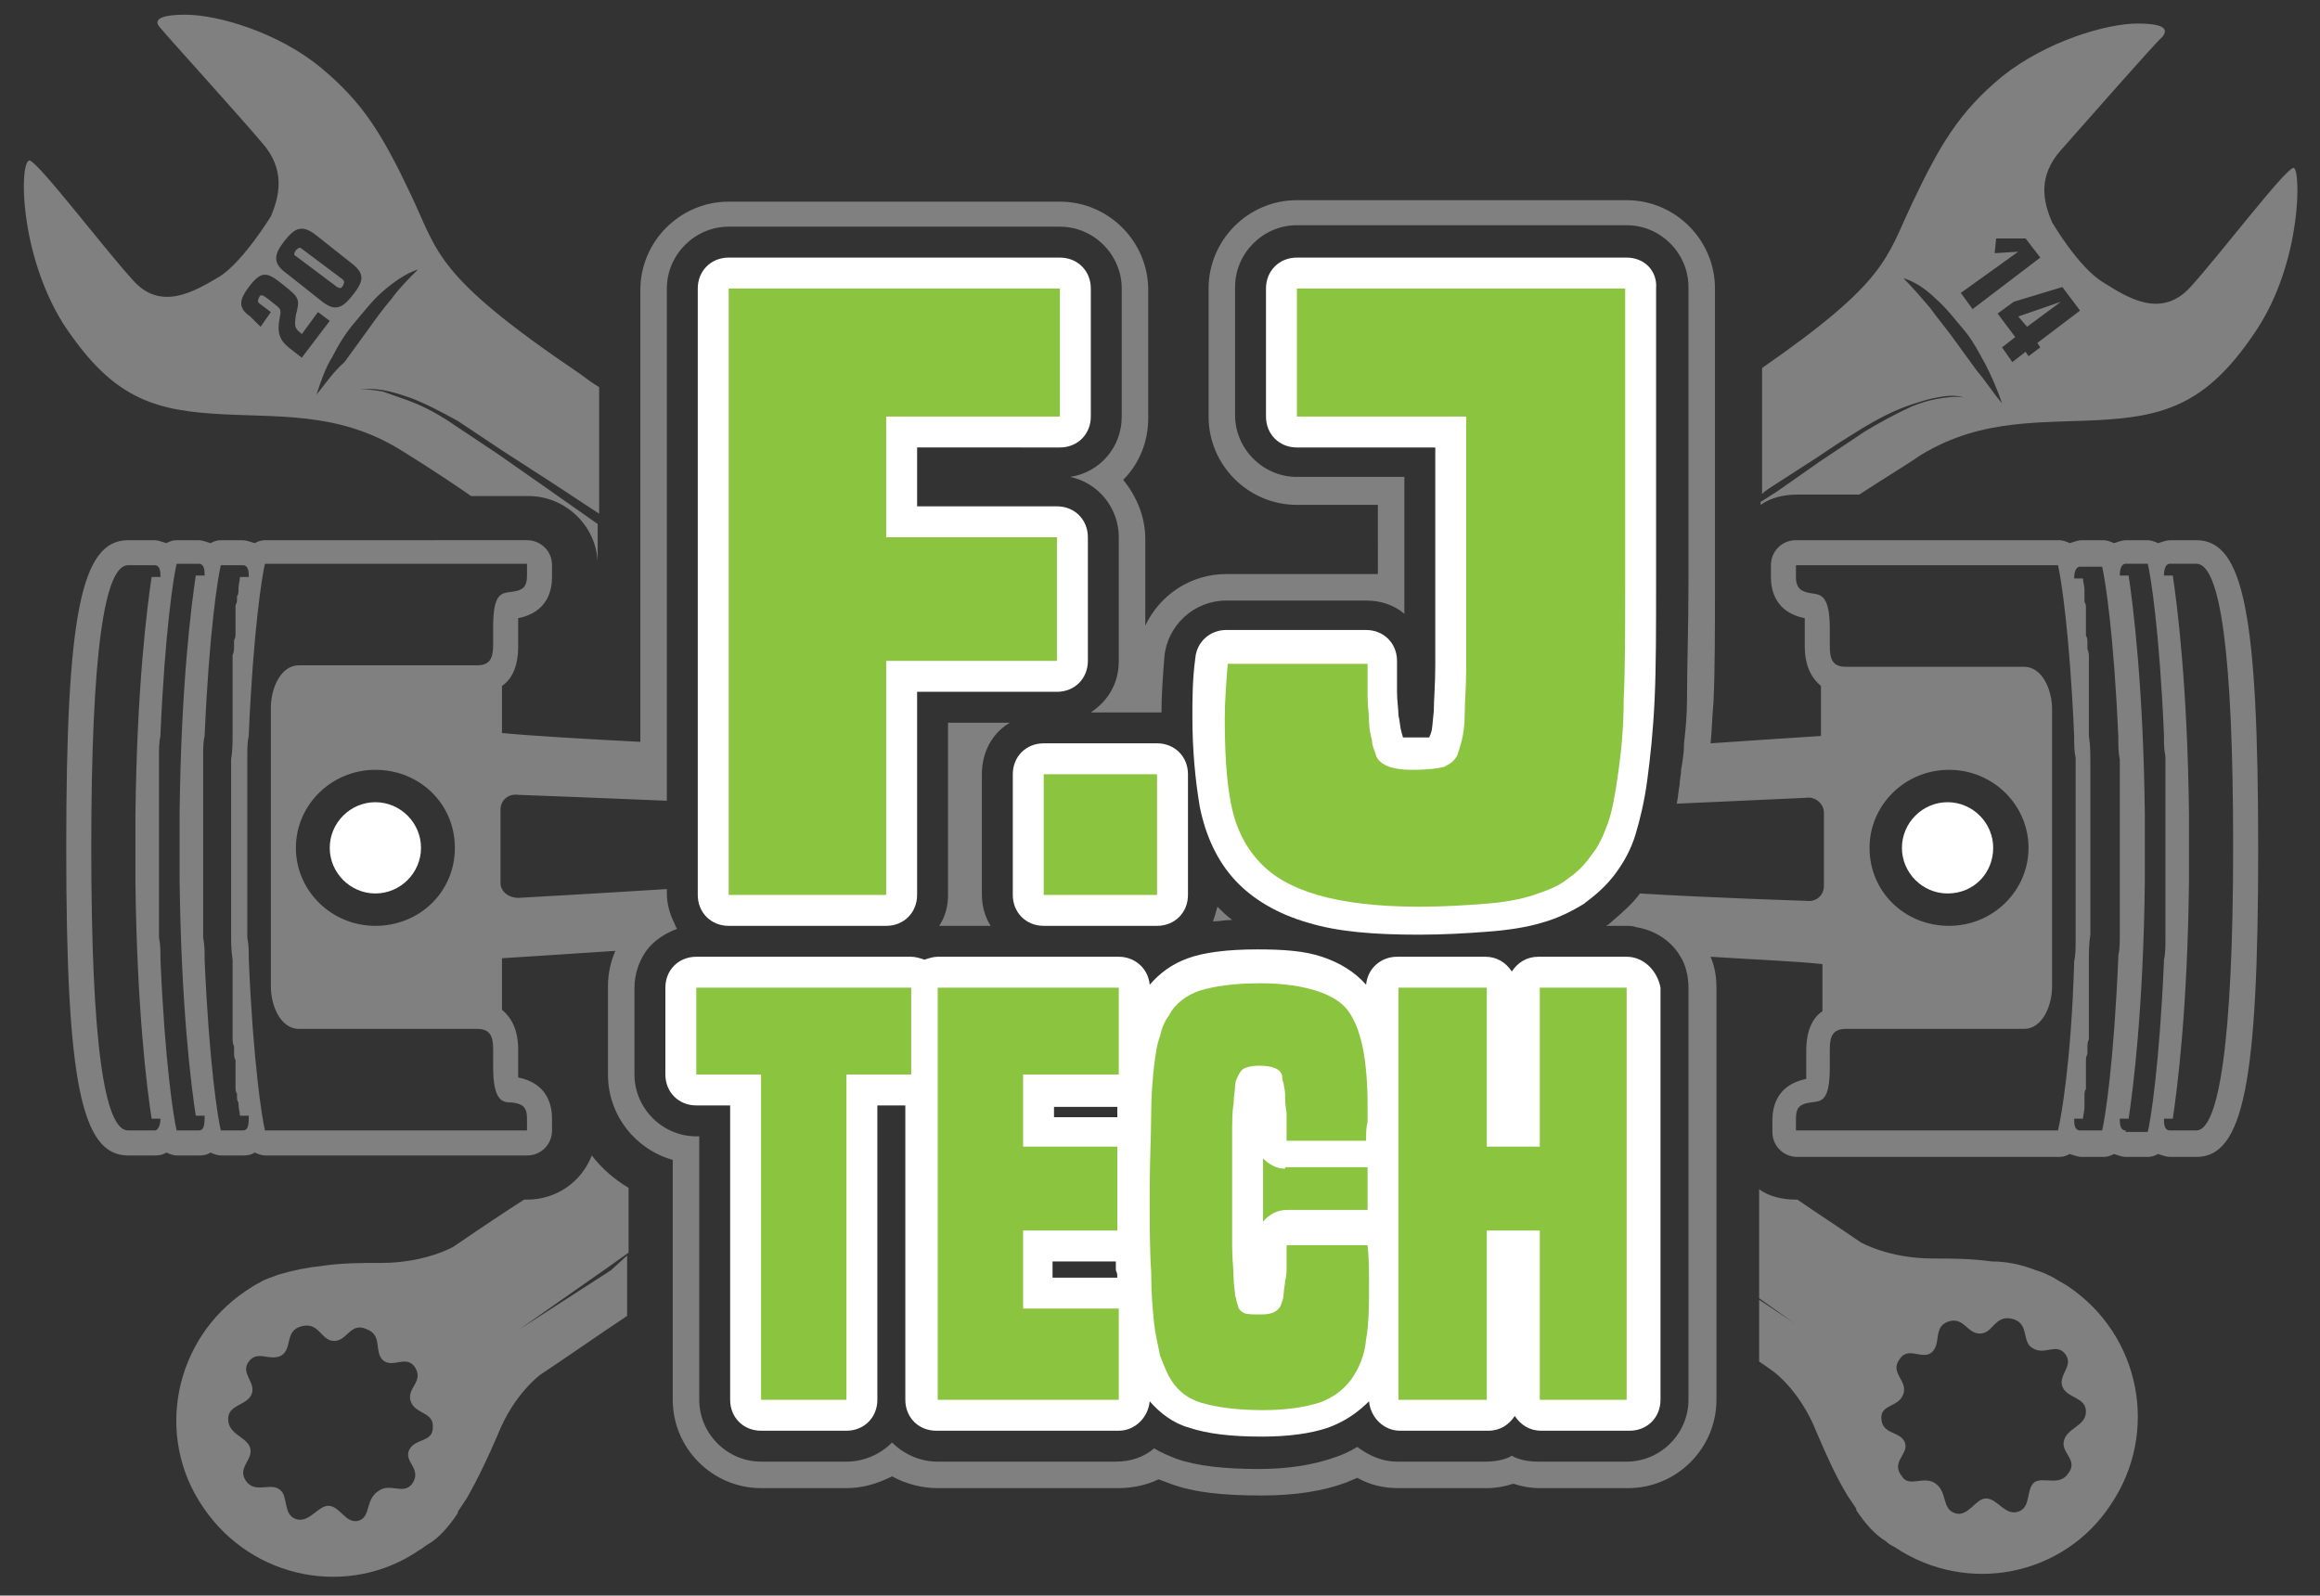<?xml version="1.0" encoding="utf-8"?>
<!-- Generator: Adobe Illustrator 16.0.0, SVG Export Plug-In . SVG Version: 6.00 Build 0)  -->
<!DOCTYPE svg PUBLIC "-//W3C//DTD SVG 1.1//EN" "http://www.w3.org/Graphics/SVG/1.1/DTD/svg11.dtd">
<svg version="1.1" id="Layer_1" xmlns="http://www.w3.org/2000/svg" xmlns:xlink="http://www.w3.org/1999/xlink" x="0px" y="0px"
	 width="157.6px" height="108.4px" viewBox="0 0 157.6 108.4" enable-background="new 0 0 157.6 108.4" xml:space="preserve">
<rect x="0" y="0" width="157.6" height="108.4" fill="#333333" stroke="none"/>
<path fill="#808080" d="M41.5,86.3l-3.1,2l-3.1,2l3-2.1l3-2.1l1.4-1v-4.4c-1-0.6-1.8-1.3-2.5-2.2c-0.7,1.8-2.4,3-4.4,3h-0.2
	c-1.4,0.9-2.9,1.9-4.8,3.2c0,0-1.9,1.1-4.9,1.1c-1.3,0-2.7,0-4,0.2c-1,0.1-2,0.3-3,0.6c-0.5,0.2-0.9,0.3-1.2,0.5
	c-0.4,0.2-0.7,0.4-1,0.6c-4.9,3.3-6.2,9.9-2.9,14.7c3.3,4.9,9.9,6.2,14.7,2.9c0.2-0.1,0.4-0.3,0.6-0.4c0,0,0,0,0,0
	c0.7-0.4,1.4-1.2,2-2.1c0,0,0,0,0,0c0,0,0,0,0-0.1c0.2-0.3,0.4-0.6,0.6-0.9c0.8-1.4,1.5-2.9,2.1-4.3c1.1-2.8,2.9-4.1,2.9-4.1
	c1.8-1.2,3.8-2.6,5.9-4v-4.1L41.5,86.3z M27.8,98.5c-0.4,0.8,0.9,1.3,0.2,2.3c-0.6,0.8-1.5-0.1-2.3,0.5c-0.9,0.6-0.5,1.7-1.3,2
	c-0.9,0.3-1.3-1-2.1-1c-0.7,0-1.3,1.2-2.2,0.9c-0.9-0.3-0.5-1.6-1.1-2c-0.6-0.5-1.7,0.3-2.3-0.6c-0.6-0.9,0.5-1.4,0.3-2.2
	c-0.2-0.8-1.5-0.9-1.5-2c0-1,1.3-0.9,1.6-1.7s-0.8-1.4-0.2-2.2c0.6-0.8,1.4,0,2.2-0.4c0.8-0.5,0.2-1.7,1.4-2c1.2-0.3,1.3,1,2.2,1
	c0.9,0,1.1-1.3,2.2-0.8c1.1,0.4,0.5,1.5,1.1,2.1c0.7,0.6,1.6-0.4,2.2,0.5c0.6,1-0.6,1.4-0.3,2.3c0.3,0.9,1.6,0.7,1.5,1.8
	C29.4,98,28.2,97.7,27.8,98.5"/>
<polygon fill="#808080" points="140,20.5 140,20.5 137.1,21.5 137.7,22.2 "/>
<path fill="#808080" d="M120.3,33.1l3.1-2l1.5-1l1.6-1c1-0.6,2.1-1.2,3.3-1.6c0.6-0.2,1.2-0.4,1.8-0.5c0.6-0.1,1.2-0.2,1.8,0
	c-0.6-0.1-1.2,0-1.8,0.1c-0.6,0.1-1.2,0.3-1.7,0.5c-1.1,0.5-2.2,1.1-3.2,1.7l-1.5,1l-1.5,1l-3,2.1l-1.1,0.7v0.2
	c0.7-0.5,1.6-0.7,2.5-0.7h4.2c2-1.3,3.5-2.2,4.2-2.7c4.3-2.6,8.4-2.1,12.7-2.4c4.3-0.3,7-1.4,10.1-6.1c3.1-4.7,3-11,2.5-11
	c-0.6,0.1-5,5.9-7,8.1c-2,2.2-4.3,0.7-5.9-0.3c-1.7-1-3.5-4.1-3.5-4.1c-0.6-1.4-1-3.1,0.6-4.9c1.6-1.8,6.5-7.4,6.9-7.7
	c0.3-0.4,0.4-0.9-1.7-0.9c-2.1,0-6.2,1.2-9.2,3.6c-2.9,2.4-4.2,4.6-6.1,8.6c-1.8,3.8-1.7,5.3-10.2,11.2v8.6
	C119.7,33.5,120,33.3,120.3,33.1 M140.1,19.5l1.2,1.6l-2.9,2.2l0.2,0.3l-0.8,0.6l-0.2-0.3l-0.9,0.7l-0.7-1l0.9-0.7l-1.2-1.6l1.1-0.8
	L140.1,19.5z M137.1,17.1L137.1,17.1l-1.6,0.1l0.1-1l2,0l1,1.3l-4.6,3.5l-0.8-1.1L137.1,17.1z M131.5,20.3c0.7,0.6,1.3,1.4,1.9,2.1
	c0.6,0.7,1,1.5,1.5,2.4c0.4,0.8,0.8,1.7,1.1,2.6c-0.6-0.7-1.1-1.5-1.7-2.2l-1.6-2.2c-0.5-0.7-1.1-1.4-1.6-2.1
	c-0.6-0.7-1.2-1.4-1.8-2C130,19.1,130.8,19.6,131.5,20.3"/>
<path fill="#808080" d="M40.6,38.2v-2.6L36.9,33l-3-2.1l-1.5-1l-1.5-1c-1-0.7-2.1-1.3-3.2-1.7c-0.6-0.2-1.1-0.4-1.7-0.6
	c-0.6-0.1-1.2-0.2-1.8-0.1c0.6-0.1,1.2-0.1,1.8,0c0.6,0.1,1.2,0.3,1.8,0.5c1.1,0.4,2.2,1,3.3,1.6l1.5,1l1.5,1l3.1,2
	c1.2,0.8,2.3,1.5,3.5,2.3v-8.6c-0.5-0.3-0.9-0.6-1.3-0.9c-9.9-6.7-9.6-8.2-11.5-12.2c-1.9-4-3.2-6.2-6.1-8.6c-2.9-2.4-7-3.6-9.2-3.6
	c-2.1,0-2.1,0.5-1.7,0.9c0.3,0.4,5.3,5.9,6.9,7.8c1.6,1.8,1.2,3.6,0.6,5c0,0-1.9,3.1-3.5,4.1c-1.7,1-4,2.4-5.9,0.2
	c-2-2.2-6.4-8-7-8.1C1.3,11,1.3,17.2,4.3,22c3.1,4.7,5.7,5.8,10.1,6.1c4.3,0.3,8.4-0.2,12.7,2.4c0.8,0.5,2.6,1.6,4.9,3.2h3.9
	C38.4,33.7,40.5,35.7,40.6,38.2 M19.3,16.4c0.7-0.9,1.2-1.2,2.2-0.4l2.4,1.9c0.9,0.7,0.8,1.2,0.1,2.1c-0.7,0.9-1.2,1.2-2.1,0.5
	l-2.4-1.9C18.5,17.9,18.6,17.3,19.3,16.4 M19.6,23.6c-0.6-0.5-0.8-1-0.6-2c0.1-0.5,0.1-0.6-0.3-0.9l-0.5-0.4
	c-0.4-0.3-0.5-0.3-0.6-0.1c-0.1,0.2-0.1,0.3,0,0.4l0.8,0.6l-0.7,1L17,21.5c-0.9-0.6-0.7-1.2-0.1-2c0.9-1.2,1.3-1,2.4-0.1
	c1,0.8,1.1,0.9,0.8,2c-0.1,0.7-0.1,0.9,0.3,1.2l0.1,0.1l1.1-1.5l0.8,0.6l-1.9,2.5L19.6,23.6z M21.5,26.8c0.3-0.9,0.6-1.8,1.1-2.6
	c0.4-0.8,0.9-1.6,1.5-2.3c0.6-0.7,1.2-1.5,1.9-2.1c0.7-0.6,1.5-1.2,2.4-1.5c-0.7,0.7-1.3,1.3-1.8,2c-0.6,0.7-1.1,1.4-1.6,2.1
	l-1.6,2.2C22.6,25.3,22.1,26.1,21.5,26.8"/>
<path fill="#808080" d="M119.5,80.8v7.4l2.4,1.7l-2.4-1.6v4.2c0.3,0.2,0.6,0.4,1,0.7c0,0,1.8,1.3,2.9,4.1c0.6,1.4,1.3,3,2.1,4.3
	c0.2,0.3,0.4,0.6,0.6,0.9c0,0,0,0,0,0.1c0,0,0,0,0,0c0.6,0.9,1.3,1.7,2,2.1c0,0,0,0,0,0c0.2,0.2,0.4,0.3,0.6,0.4
	c4.9,3.3,11.5,2,14.7-2.9c3.3-4.9,2-11.5-2.9-14.8c-0.3-0.2-0.7-0.4-1-0.6c-0.4-0.2-0.8-0.4-1.2-0.5c-1-0.4-2-0.6-3-0.6
	c-1.4-0.2-2.8-0.2-4-0.2c-3,0-4.9-1.1-4.9-1.1c-1.6-1.1-3-2-4.3-2.9H122C121.1,81.5,120.2,81.3,119.5,80.8 M129.3,94.7
	c0.3-0.9-0.9-1.4-0.3-2.3c0.6-1,1.5,0,2.2-0.5c0.7-0.6,0.1-1.7,1.1-2.1c1.1-0.4,1.3,0.8,2.2,0.8c0.9,0,1-1.3,2.2-1
	c1.2,0.3,0.6,1.6,1.4,2c0.8,0.5,1.6-0.4,2.2,0.4c0.6,0.8-0.5,1.4-0.2,2.2c0.3,0.8,1.6,0.7,1.6,1.7c0,1-1.3,1.1-1.5,2
	c-0.2,0.8,1,1.3,0.3,2.2c-0.6,0.9-1.7,0.2-2.3,0.6c-0.6,0.5-0.2,1.7-1.1,2c-0.9,0.3-1.4-0.9-2.2-0.9c-0.7,0-1.2,1.3-2.1,1
	c-0.9-0.3-0.5-1.4-1.3-2c-0.8-0.6-1.8,0.3-2.3-0.5c-0.8-1,0.5-1.5,0.2-2.3c-0.3-0.8-1.6-0.5-1.6-1.7C127.8,95.4,129,95.6,129.3,94.7
	"/>
<path fill="#808080" d="M22.9,19.5c0.2,0.1,0.3,0.1,0.4-0.1c0.1-0.2,0.1-0.3,0-0.4l-2.8-2.1c-0.1-0.1-0.2-0.1-0.4,0.1
	c-0.1,0.2-0.2,0.3,0,0.4L22.9,19.5z"/>
<path fill="#808080" d="M83.7,62.5c-0.4-0.3-0.7-0.6-1-0.9c-0.1,0.4-0.2,0.7-0.3,1C82.8,62.6,83.2,62.5,83.7,62.5"/>
<path fill="#808080" d="M68.6,49.1h-4.2v11.7c0,0.8-0.2,1.5-0.6,2.1h3.5c-0.4-0.6-0.6-1.4-0.6-2.1v-8.2
	C66.7,51.1,67.4,49.8,68.6,49.1"/>
<path fill="#808080" d="M149.2,36.7h-1.8c-0.2,0-0.5,0.1-0.8,0.2c-0.2-0.1-0.5-0.2-0.7-0.2h-1.5h0c-0.2,0-0.5,0.1-0.8,0.2
	c-0.2-0.1-0.5-0.2-0.7-0.2h-1.5c-0.2,0-0.5,0.1-0.8,0.2c-0.2-0.1-0.5-0.2-0.7-0.2h-17.4H122c-1,0-1.7,0.8-1.7,1.7v0.8
	c0,0.9,0.3,2.4,2.3,2.8c0,0.2,0,0.4,0,0.7v1.2c0,1.4,0.5,2.2,1.1,2.7V50c-1.7,0.1-4.5,0.3-7.5,0.5c0.1-0.9,0.1-1.8,0.2-2.8
	c0.1-2.2,0.1-4.9,0.1-8.1v-20c0-3.3-2.7-6-6-6H88.1c-3.3,0-6,2.7-6,6v8.7c0,3.3,2.7,6,6,6h5.5V39c-0.3,0-0.5,0-0.8,0h-9.5
	c-2.4,0-4.5,1.4-5.5,3.5v-5.9c0-1.5-0.6-2.9-1.5-4c1.1-1.1,1.7-2.6,1.7-4.2v-8.7c0-3.3-2.7-6-6-6H49.5c-3.3,0-6,2.7-6,6v30.7
	c-3.8-0.2-7.3-0.4-9.4-0.6v-3.2c0.6-0.4,1.1-1.2,1.1-2.7v-1.2c0-0.3,0-0.5,0-0.7c2-0.4,2.3-1.9,2.3-2.8v-0.8c0-1-0.8-1.7-1.7-1.7
	h-0.4H18c-0.3,0-0.5,0.1-0.7,0.2c-0.3-0.1-0.6-0.2-0.8-0.2H15c-0.3,0-0.5,0.1-0.7,0.2c-0.3-0.1-0.6-0.2-0.8-0.2H12
	c-0.3,0-0.5,0.1-0.7,0.2c-0.3-0.1-0.6-0.2-0.8-0.2H8.7c-3.2,0-4.2,5.1-4.2,20.9c0,15.8,1,20.9,4.2,20.9h1.8c0.2,0,0.5,0,0.8-0.2
	c0.2,0.1,0.5,0.2,0.7,0.2h1.5c0.2,0,0.5,0,0.8-0.2c0.2,0.1,0.5,0.2,0.7,0.2h1.5c0.2,0,0.5,0,0.8-0.2c0.2,0.1,0.5,0.2,0.7,0.2h17.4
	h0.4c1,0,1.7-0.8,1.7-1.7V76c0-0.9-0.3-2.4-2.3-2.8c0-0.2,0-0.4,0-0.7v-1.2c0-1.4-0.5-2.2-1.1-2.7v-3.5c1.7-0.1,4.6-0.3,7.7-0.5
	c-0.3,0.7-0.5,1.5-0.5,2.4V73c0,2.8,1.9,5.1,4.4,5.8v16.3c0,3.3,2.7,6,6,6h5.8c1.1,0,2.1-0.3,3.1-0.8c0.9,0.5,2,0.8,3.1,0.8H76
	c0.9,0,1.9-0.2,2.7-0.6c0.3,0.1,0.5,0.2,0.8,0.3c1.6,0.6,3.6,0.8,6.2,0.8c2.3,0,4.2-0.3,5.8-0.9c0.2-0.1,0.5-0.2,0.7-0.3
	c0.9,0.5,1.8,0.7,2.8,0.7h6c0.6,0,1.2-0.1,1.8-0.3c0.6,0.2,1.2,0.3,1.8,0.3h6c3.3,0,6-2.7,6-6v-28c0-0.7-0.1-1.4-0.4-2.1
	c3.1,0.2,5.8,0.3,7.6,0.5v3.2c-0.6,0.4-1.1,1.2-1.1,2.7v1.2c0,0.3,0,0.6,0,0.7c-2,0.4-2.3,1.9-2.3,2.8v0.8c0,1,0.8,1.7,1.7,1.7h0.4
	h17.4c0.3,0,0.5-0.1,0.7-0.2c0.3,0.1,0.6,0.2,0.8,0.2h0h1.5c0.3,0,0.5-0.1,0.7-0.2c0.3,0.1,0.6,0.2,0.8,0.2h0h1.5
	c0.3,0,0.5-0.1,0.7-0.2c0.3,0.1,0.6,0.2,0.8,0.2h1.8c3.2,0,4.2-5.1,4.2-20.9C153.4,41.7,152.4,36.7,149.2,36.7 M10.5,76.8H8.7
	c-1.6,0-2.5-5.9-2.5-19.2c0-13.3,0.9-19.2,2.5-19.2h1.8c0.4,0,0.4,0.5,0.4,0.8h-0.6h0c-0.3,2-1,7.4-1.1,16.2v0.1v0.4V56
	c0,0.1,0,0.2,0,0.3v0.2v0.4v0.2v0.5v0.5v0.2v0.4v0.2c0,0.1,0,0.2,0,0.3v0.2v0.4v0.1c0.1,8.7,0.8,14.2,1.1,16.1h0.6
	C10.9,76.3,10.8,76.8,10.5,76.8 M13.5,76.8L13.5,76.8C13.5,76.8,13.5,76.8,13.5,76.8H12c-0.2-0.8-0.8-4.6-1.1-11.6c0,0,0,0,0-0.1
	c0-0.5,0-0.9-0.1-1.4c0-0.1,0-0.2,0-0.3c0-0.4,0-0.9,0-1.3c0-0.1,0-0.3,0-0.4c0-0.6,0-1.2,0-1.8c0,0,0-0.1,0-0.1v-0.4v-0.2
	c0-0.1,0-0.2,0-0.3v-0.2v-0.4v-0.2v-0.5v-0.5v-0.2v-0.4v-0.2c0-0.1,0-0.2,0-0.3v-0.2v-0.4c0,0,0-0.1,0-0.1c0-0.6,0-1.2,0-1.8
	c0-0.1,0-0.3,0-0.4c0-0.5,0-0.9,0-1.3c0-0.1,0-0.2,0-0.4c0-0.5,0-1,0.1-1.4c0,0,0,0,0-0.1c0.3-7,0.9-10.8,1.1-11.6h1.5c0,0,0,0,0,0
	l0,0c0.4,0,0.4,0.5,0.4,0.8h-0.6h0c-0.3,2-1,7.4-1.1,16.2v0.1c0,0.1,0,0.2,0,0.4V56v0.3v0.2c0,0.1,0,0.2,0,0.3v0.2v0.5v0.5v0.2
	c0,0.1,0,0.2,0,0.3v0.2v0.3v0.2c0,0.1,0,0.2,0,0.4v0.1c0.1,8.7,0.8,14.2,1.1,16.1h0h0.6C13.9,76.3,13.9,76.8,13.5,76.8 M16.5,76.8
	L16.5,76.8H15c-0.2-0.8-0.8-4.6-1.1-11.6v-0.1c0-0.5,0-0.9-0.1-1.4c0-0.1,0-0.2,0-0.4c0-0.4,0-0.9,0-1.3c0-0.1,0-0.3,0-0.4
	c0-0.6,0-1.2,0-1.8v-0.1c0-0.1,0-0.2,0-0.4v-0.2v-0.3v-0.2v-0.3c0-0.1,0-0.1,0-0.2v-0.5v-0.5c0-0.1,0-0.1,0-0.2v-0.3v-0.2V56v-0.2
	c0-0.1,0-0.2,0-0.4v-0.1c0-0.6,0-1.2,0-1.8c0-0.2,0-0.3,0-0.4c0-0.4,0-0.9,0-1.3c0-0.1,0-0.2,0-0.4c0-0.5,0-1,0.1-1.4V50
	c0.3-7,0.9-10.8,1.1-11.6h1.5c0.4,0,0.4,0.5,0.4,0.8h-0.6h0c0,0.2-0.1,0.5-0.1,0.8c0,0,0,0.1,0,0.1c0,0.1,0,0.3-0.1,0.4
	c0,0.1,0,0.1,0,0.2c0,0.1,0,0.3-0.1,0.4c0,0.1,0,0.2,0,0.3c0,0.1,0,0.3,0,0.4c0,0.1,0,0.2,0,0.3c0,0.1,0,0.3,0,0.5
	c0,0.1,0,0.3,0,0.4c0,0.2,0,0.3-0.1,0.5c0,0.1,0,0.3,0,0.4c0,0.2,0,0.4-0.1,0.6c0,0.2,0,0.3,0,0.5c0,0.2,0,0.4,0,0.6
	c0,0.2,0,0.3,0,0.5c0,0.2,0,0.4,0,0.7c0,0.2,0,0.4,0,0.5c0,0.2,0,0.5,0,0.7c0,0.2,0,0.4,0,0.5c0,0.3,0,0.5,0,0.8c0,0.2,0,0.4,0,0.5
	c0,0.6,0,1.2-0.1,1.8c0,0.2,0,0.4,0,0.5c0,0.3,0,0.6,0,0.8c0,0.3,0,0.5,0,0.7c0,0.3,0,0.6,0,0.9c0,0.2,0,0.4,0,0.7c0,0,0,0.1,0,0.1
	v0.1c0,0.1,0,0.1,0,0.2v0V56v0.3c0,0.1,0,0.1,0,0.2v0.4v0.2v0.4v0.1v0.1v0.4v0.2v0.4c0,0.1,0,0.1,0,0.2v0.3v0.2v0c0,0.1,0,0.1,0,0.2
	v0.1c0,0,0,0.1,0,0.1c0,0.2,0,0.4,0,0.7c0,0.3,0,0.6,0,0.9c0,0.3,0,0.5,0,0.7c0,0.3,0,0.6,0,0.8c0,0.2,0,0.4,0,0.5
	c0,0.6,0,1.2,0.1,1.8c0,0.2,0,0.4,0,0.5c0,0.3,0,0.5,0,0.8c0,0.2,0,0.4,0,0.5c0,0.2,0,0.5,0,0.7c0,0.2,0,0.4,0,0.5
	c0,0.2,0,0.4,0,0.7c0,0.2,0,0.3,0,0.5c0,0.2,0,0.4,0,0.6c0,0.2,0,0.3,0,0.5c0,0.2,0,0.4,0.1,0.6c0,0.1,0,0.3,0,0.4
	c0,0.2,0,0.4,0.1,0.5c0,0.1,0,0.3,0,0.4c0,0.2,0,0.3,0,0.5c0,0.1,0,0.2,0,0.3c0,0.2,0,0.3,0,0.4c0,0.1,0,0.2,0,0.3
	c0,0.1,0,0.3,0.1,0.4c0,0.1,0,0.2,0,0.2c0,0.1,0,0.3,0.1,0.4c0,0,0,0.1,0,0.1c0,0.3,0.1,0.6,0.1,0.8h0h0.6
	C16.9,76.3,16.9,76.8,16.5,76.8 M34.8,74.9c0.7,0.1,1,0.3,1,1.1v0.8h-0.4H18c-0.2-0.8-0.8-4.6-1.1-11.6c0,0,0,0,0-0.1
	c0-0.5,0-0.9-0.1-1.4c0-0.1,0-0.2,0-0.3c0-0.4,0-0.9,0-1.3c0-0.1,0-0.3,0-0.4c0-0.6,0-1.2,0-1.8v-0.1c0-0.1,0-0.2,0-0.4v-0.2
	c0-0.1,0-0.2,0-0.3v-0.2c0-0.1,0-0.2,0-0.4v-0.2v-0.5v-0.5v-0.2c0-0.1,0-0.2,0-0.4v-0.2c0-0.1,0-0.2,0-0.3v-0.2c0-0.1,0-0.2,0-0.4
	v-0.1c0-0.6,0-1.2,0-1.8c0-0.1,0-0.3,0-0.4c0-0.5,0-0.9,0-1.3c0-0.1,0-0.2,0-0.4c0-0.5,0-1,0.1-1.4c0,0,0,0,0-0.1
	c0.3-7,0.9-10.8,1.1-11.6h17.4h0.4v0.8c0,0.8-0.3,1-1,1.1c-0.7,0.1-1.3,0-1.3,2.4v1.2c0,0.9-0.2,1.4-1.1,1.4h0H20.3
	c-1.2,0-1.9,1.5-1.9,2.9V67c0,1.4,0.7,2.9,1.9,2.9h12.1h0c0.9,0,1.1,0.5,1.1,1.4v1.2C33.5,74.9,34.2,74.9,34.8,74.9 M30.9,57.6
	c0,3-2.4,5.3-5.4,5.3s-5.4-2.4-5.4-5.3c0-2.9,2.4-5.3,5.4-5.3S30.9,54.6,30.9,57.6 M114.7,67.1v28c0,2.3-1.9,4.2-4.2,4.2h-6
	c-0.6,0-1.3-0.1-1.8-0.4c-0.5,0.3-1.2,0.4-1.8,0.4h-6c-1,0-1.9-0.4-2.7-1c-0.5,0.3-0.9,0.5-1.5,0.7c-1.4,0.5-3.1,0.8-5.2,0.8
	c-2.3,0-4.2-0.2-5.6-0.7c-0.5-0.2-1-0.4-1.5-0.7c-0.7,0.6-1.6,0.9-2.6,0.9H63.7c-1.2,0-2.3-0.5-3.1-1.3c-0.8,0.8-1.9,1.3-3.1,1.3
	h-5.8c-2.3,0-4.2-1.9-4.2-4.2V77.2h-0.2c-2.3,0-4.2-1.9-4.2-4.2v-5.9c0-0.9,0.3-1.8,0.8-2.5c0.5-0.7,1.3-1.2,2.1-1.5
	c-0.1-0.1-0.1-0.2-0.2-0.4c-0.3-0.6-0.5-1.3-0.5-2v-0.3C40.6,60.7,35.2,61,35.2,61C34.6,61,34,60.6,34,60v-5c0-0.6,0.5-1.1,1.2-1
	c0,0,5.4,0.2,10.1,0.4v-2.3v-1.7V19.6c0-2.3,1.9-4.2,4.2-4.2H72c2.3,0,4.2,1.9,4.2,4.2v8.7c0,2.1-1.5,3.8-3.5,4.1
	c1.9,0.4,3.3,2.1,3.3,4.1v8.4c0,1.5-0.7,2.7-1.9,3.5h4.5c0.1,0,0.2,0,0.3,0c0-1.2,0.1-2.5,0.2-3.8c0.2-2.1,2-3.8,4.2-3.8h9.5
	c1,0,1.9,0.3,2.6,0.9c0-0.6,0-1.3,0-2v-7.3h-7.3c-2.3,0-4.2-1.9-4.2-4.2v-8.7c0-2.3,1.9-4.2,4.2-4.2h22.4c2.3,0,4.2,1.9,4.2,4.2v20
	c0,3.2-0.1,5.9-0.1,8c0,1.1-0.1,2.1-0.2,3c0,0.6-0.1,1.2-0.2,1.8c0,0.3-0.1,0.7-0.1,1c-0.1,0.5-0.1,0.9-0.2,1.3
	c4.3-0.2,8.8-0.4,8.8-0.4c0.6-0.1,1.2,0.4,1.2,1v5c0,0.6-0.5,1.1-1.2,1c0,0-6.4-0.2-11.3-0.5c-0.5,0.7-1.2,1.3-1.9,1.9
	c-0.1,0.1-0.2,0.2-0.4,0.3h1h0.4c0.2,0,0.4,0,0.7,0.1c1.2,0.2,2.3,0.9,2.9,1.9C114.5,65.5,114.7,66.3,114.7,67.1 M139.8,76.8h-17.4
	H122V76c0-0.8,0.3-1,1-1.1c0.7-0.1,1.3,0,1.3-2.4v-1.2c0-0.9,0.2-1.4,1.1-1.4h0h12.1c1.2,0,1.9-1.5,1.9-2.9V48.2
	c0-1.4-0.7-2.9-1.9-2.9h-12.1h0c-0.9,0-1.1-0.5-1.1-1.4v-1.2c0-2.4-0.7-2.3-1.3-2.4s-1-0.3-1-1.1v-0.8h0.4h17.4
	c0.2,0.8,0.8,4.6,1.1,11.6v0.1c0,0.5,0,0.9,0.1,1.4c0,0.1,0,0.2,0,0.4c0,0.4,0,0.9,0,1.3c0,0.1,0,0.3,0,0.4c0,0.6,0,1.2,0,1.8v0.1
	v0.4c0,0.1,0,0.1,0,0.2v0.3v0.2v0.4v0.2v0.5v0.5v0.2v0.4v0.2v0.3c0,0.1,0,0.1,0,0.2v0.4v0.1c0,0.6,0,1.2,0,1.8c0,0.1,0,0.3,0,0.4
	c0,0.4,0,0.9,0,1.3c0,0.1,0,0.2,0,0.4c0,0.5,0,1-0.1,1.4v0.1C140.7,72.2,140,76,139.8,76.8 M127,57.6c0-2.9,2.4-5.3,5.4-5.3
	c3,0,5.4,2.4,5.4,5.3s-2.4,5.3-5.4,5.3C129.4,62.9,127,60.6,127,57.6 M142.8,76.8h-1.5c-0.4,0-0.4-0.5-0.4-0.8h0.6h0
	c0-0.2,0.1-0.5,0.1-0.8c0-0.1,0-0.1,0-0.2c0-0.1,0-0.2,0-0.4c0-0.1,0-0.2,0-0.2c0-0.1,0-0.3,0.1-0.4c0-0.1,0-0.2,0-0.3
	c0-0.1,0-0.3,0-0.4c0-0.1,0-0.2,0-0.3c0-0.2,0-0.3,0-0.5c0-0.1,0-0.3,0-0.4c0-0.2,0-0.3,0.1-0.5c0-0.1,0-0.3,0-0.4
	c0-0.2,0-0.4,0.1-0.6c0-0.2,0-0.3,0-0.5c0-0.2,0-0.4,0-0.6c0-0.2,0-0.3,0-0.5c0-0.2,0-0.4,0-0.7c0-0.2,0-0.4,0-0.5
	c0-0.2,0-0.5,0-0.7c0-0.2,0-0.4,0-0.5c0-0.3,0-0.5,0-0.8c0-0.2,0-0.4,0-0.5c0-0.6,0-1.2,0.1-1.8c0-0.2,0-0.4,0-0.5
	c0-0.3,0-0.6,0-0.8c0-0.2,0-0.5,0-0.7c0-0.3,0-0.6,0-0.9c0-0.2,0-0.4,0-0.7v-0.1v-0.1v-0.2c0,0,0,0,0,0v-0.2v-0.3v-0.2v-0.4v-0.2
	c0-0.1,0-0.3,0-0.4v-0.1v-0.1c0-0.1,0-0.3,0-0.4v-0.2v-0.4v-0.2V56v-0.2c0,0,0,0,0,0v-0.2v-0.1v-0.1c0-0.2,0-0.4,0-0.7
	c0-0.3,0-0.6,0-0.9c0-0.3,0-0.5,0-0.7c0-0.3,0-0.6,0-0.8c0-0.2,0-0.4,0-0.5c0-0.6,0-1.2-0.1-1.8c0-0.2,0-0.4,0-0.5
	c0-0.3,0-0.5,0-0.8c0-0.2,0-0.4,0-0.5c0-0.2,0-0.5,0-0.7c0-0.2,0-0.4,0-0.5c0-0.2,0-0.4,0-0.7c0-0.2,0-0.3,0-0.5c0-0.2,0-0.4,0-0.6
	c0-0.2,0-0.3,0-0.5c0-0.2,0-0.4-0.1-0.6c0-0.1,0-0.3,0-0.4c0-0.2,0-0.4-0.1-0.5c0-0.1,0-0.3,0-0.4c0-0.2,0-0.3,0-0.5
	c0-0.1,0-0.2,0-0.3c0-0.1,0-0.3,0-0.4c0-0.1,0-0.2,0-0.3c0-0.1,0-0.3-0.1-0.4c0-0.1,0-0.2,0-0.2c0-0.1,0-0.3,0-0.4
	c0-0.1,0-0.1,0-0.2c0-0.3-0.1-0.6-0.1-0.8h0h-0.6c0-0.4,0.1-0.8,0.4-0.8h1.5c0.2,0.8,0.8,4.6,1.1,11.6c0,0,0,0,0,0.1
	c0,0.5,0,0.9,0.1,1.4c0,0.1,0,0.2,0,0.3c0,0.4,0,0.9,0,1.3c0,0.1,0,0.3,0,0.4c0,0.6,0,1.2,0,1.8v0.1c0,0.1,0,0.2,0,0.4V56
	c0,0.1,0,0.2,0,0.3v0.2c0,0.1,0,0.2,0,0.3v0.2v0.5v0.5v0.2c0,0.1,0,0.2,0,0.3v0.2c0,0.1,0,0.2,0,0.3v0.2c0,0.1,0,0.2,0,0.4v0.1
	c0,0.6,0,1.2,0,1.8c0,0.1,0,0.3,0,0.4c0,0.5,0,0.9,0,1.3c0,0.1,0,0.2,0,0.3c0,0.5,0,1-0.1,1.4c0,0,0,0.1,0,0.1
	C143.6,72.2,143,76,142.8,76.8 M144.4,76.8C144.4,76.8,144.4,76.8,144.4,76.8L144.4,76.8c-0.4,0-0.4-0.5-0.4-0.8h0.6h0h0
	c0.3-2,1-7.4,1.1-16.1v-0.1c0-0.1,0-0.2,0-0.4c0-0.1,0-0.1,0-0.2v-0.3c0-0.1,0-0.1,0-0.2v-0.3v-0.2c0-0.2,0-0.3,0-0.5
	c0-0.2,0-0.3,0-0.5v-0.2v-0.3c0-0.1,0-0.1,0-0.2V56c0-0.1,0-0.1,0-0.2c0-0.1,0-0.2,0-0.4v-0.1c-0.1-8.7-0.8-14.2-1.1-16.2h0h0h-0.6
	c0-0.4,0.1-0.8,0.4-0.8l0,0c0,0,0,0,0,0h1.5c0.2,0.8,0.8,4.6,1.1,11.6c0,0,0,0.1,0,0.1c0,0.5,0,0.9,0.1,1.4c0,0.1,0,0.2,0,0.4
	c0,0.4,0,0.9,0,1.3c0,0.1,0,0.3,0,0.4c0,0.6,0,1.2,0,1.8v0.1c0,0.1,0,0.2,0,0.4V56c0,0.1,0,0.2,0,0.3v0.2c0,0.1,0,0.2,0,0.4v0.2v0.5
	v0.5v0.2c0,0.1,0,0.2,0,0.4v0.2c0,0.1,0,0.2,0,0.3v0.2c0,0.1,0,0.2,0,0.4v0.1c0,0.6,0,1.2,0,1.8c0,0.1,0,0.3,0,0.4
	c0,0.4,0,0.9,0,1.3c0,0.1,0,0.2,0,0.4c0,0.5,0,1-0.1,1.4c0,0,0,0.1,0,0.1c-0.3,7-0.9,10.8-1.1,11.6H144.4z M149.2,76.8h-1.8
	c-0.4,0-0.4-0.5-0.4-0.8h0.6h0c0.3-2,1-7.4,1.1-16.1v-0.1c0-0.1,0-0.2,0-0.4c0-0.1,0-0.1,0-0.2v-0.3c0-0.1,0-0.1,0-0.2v-0.4v-0.2
	v-0.5v-0.5v-0.2v-0.4c0-0.1,0-0.1,0-0.2V56c0-0.1,0-0.1,0-0.2c0-0.1,0-0.2,0-0.4v-0.1c-0.1-8.7-0.8-14.2-1.1-16.2h0H147
	c0-0.4,0.1-0.8,0.4-0.8h1.8c1.6,0,2.5,5.9,2.5,19.2C151.7,70.9,150.7,76.8,149.2,76.8"/>
<path fill="#FFFFFF" d="M135.4,57.6c0-1.7-1.4-3.1-3.1-3.1c-1.7,0-3.1,1.4-3.1,3.1c0,1.7,1.4,3.1,3.1,3.1
	C134.1,60.7,135.4,59.3,135.4,57.6"/>
<path fill="#FFFFFF" d="M22.4,57.6c0,1.7,1.4,3.1,3.1,3.1s3.1-1.4,3.1-3.1c0-1.7-1.4-3.1-3.1-3.1S22.4,55.9,22.4,57.6"/>
<path fill="#FFFFFF" d="M68.8,52.6v8.2c0,1.2,0.9,2.1,2.1,2.1h7.7c1.2,0,2.1-0.9,2.1-2.1v-8.2c0-1.2-0.9-2.1-2.1-2.1h-7.7
	C69.7,50.5,68.8,51.4,68.8,52.6"/>
<path fill="none" d="M75.9,75.8c0-0.1,0-0.2,0-0.4c0-0.1,0-0.3,0-0.4h-4.4v0.7H75.9z"/>
<path fill="none" d="M71.6,85.7v1.1h4.4c0-0.2,0-0.3,0-0.5c0-0.2,0-0.4,0-0.6H71.6z"/>
<path fill="#FFFFFF" d="M110.5,65h-6c-0.8,0-1.4,0.4-1.8,1c-0.4-0.6-1-1-1.8-1h-6c-1.1,0-2,0.8-2.1,1.9c-0.8-0.9-1.8-1.5-3-1.9
	c-1.2-0.4-2.6-0.5-4.4-0.5c-2,0-3.6,0.2-4.7,0.6c-1.1,0.4-1.9,1-2.6,1.8C78,65.8,77.1,65,76,65H63.7c-0.3,0-0.6,0.1-0.9,0.2
	c-0.3-0.1-0.6-0.2-0.9-0.2H47.3c-1.2,0-2.1,0.9-2.1,2.1V73c0,1.2,0.9,2.1,2.1,2.1h2.3v20c0,1.2,0.9,2.1,2.1,2.1h5.8
	c1.2,0,2.1-0.9,2.1-2.1v-20h1.9v20c0,1.2,0.9,2.1,2.1,2.1H76c1.1,0,2-0.9,2.1-2c0.7,0.8,1.6,1.5,2.7,1.8c1.2,0.4,2.8,0.6,4.9,0.6
	c1.8,0,3.3-0.2,4.5-0.6c1.1-0.4,2-1,2.8-1.8c0.1,1.1,1,2,2.1,2h6c0.8,0,1.4-0.4,1.8-1c0.4,0.6,1,1,1.8,1h6c1.2,0,2.1-0.9,2.1-2.1
	v-28C112.6,66,111.7,65,110.5,65z M75.9,75.1c0,0.1,0,0.3,0,0.4c0,0.1,0,0.2,0,0.4h-4.3v-0.7H75.9z M75.9,86.8h-4.4v-1.1h4.3
	c0,0.2,0,0.4,0,0.6C75.9,86.5,75.9,86.6,75.9,86.8z"/>
<path fill="#FFFFFF" d="M72,30.4c1.2,0,2.1-0.9,2.1-2.1v-8.7c0-1.2-0.9-2.1-2.1-2.1H49.5c-1.2,0-2.1,0.9-2.1,2.1v41.2
	c0,1.2,0.9,2.1,2.1,2.1h10.7c1.2,0,2.1-0.9,2.1-2.1V47h9.5c1.2,0,2.1-0.9,2.1-2.1v-8.4c0-1.2-0.9-2.1-2.1-2.1h-9.5v-4H72z"/>
<path fill="#FFFFFF" d="M110.5,17.5H88.1c-1.2,0-2.1,0.9-2.1,2.1v8.7c0,1.2,0.9,2.1,2.1,2.1h9.4v9.4c0,2.2,0,4.1,0,5.4
	c0,1.3-0.1,2.4-0.1,3.1c-0.1,0.9-0.1,1.3-0.2,1.5c0,0.1-0.1,0.2-0.1,0.3c-0.2,0-0.6,0-1.2,0c-0.3,0-0.5,0-0.6,0
	c0-0.1-0.1-0.3-0.1-0.4c-0.1-0.3-0.1-0.7-0.2-1.1c0-0.4-0.1-1-0.1-1.6c0-0.6,0-1.3,0-2.1c0-1.2-0.9-2.1-2.1-2.1h-9.5
	c-1.1,0-2,0.8-2.1,1.9C81,46.2,81,47.5,81,48.7c0,2.3,0.2,4.3,0.5,6.1c0.4,2,1.2,3.7,2.4,5c1.2,1.3,2.9,2.3,5,2.9
	c2,0.6,4.4,0.8,7.5,0.8c1.7,0,3.3-0.1,4.6-0.2c1.4-0.1,2.7-0.3,3.7-0.6c1.1-0.3,2.1-0.8,2.9-1.3c0.8-0.6,1.5-1.2,2.1-2
	c0.6-0.8,1.1-1.7,1.4-2.7c0.3-1,0.6-2.2,0.8-3.7c0.2-1.5,0.4-3.3,0.5-5.5c0.1-2.1,0.1-4.8,0.1-7.9v-20
	C112.6,18.4,111.7,17.5,110.5,17.5z"/>
<polygon fill="#8BC53F" points="60.2,44.9 71.8,44.9 71.8,36.5 60.2,36.5 60.2,28.3 72,28.3 72,19.6 49.5,19.6 49.5,60.8 60.2,60.8 
	"/>
<path fill="#8BC53F" d="M99.6,19.6H88.1v8.7h11.5v11.5c0,2.3,0,4.1,0,5.5c0,1.4-0.1,2.4-0.1,3.2c0,0.8-0.1,1.4-0.2,1.8
	c-0.1,0.4-0.2,0.7-0.3,1c-0.2,0.4-0.5,0.6-0.9,0.8c-0.4,0.1-1.1,0.2-2.2,0.2c-1.3,0-2.1-0.3-2.4-0.9c-0.1-0.4-0.3-0.7-0.3-1.1
	c-0.1-0.4-0.2-0.8-0.2-1.3c0-0.5-0.1-1.1-0.1-1.7c0-0.6,0-1.4,0-2.2h-9.5c-0.1,1.3-0.2,2.5-0.2,3.7c0,2.2,0.1,4.1,0.4,5.7
	c0.3,1.6,0.9,2.9,1.9,4c1,1.1,2.3,1.8,4,2.3c1.7,0.5,4,0.8,6.9,0.8c1.7,0,3.2-0.1,4.5-0.2c1.3-0.1,2.4-0.3,3.3-0.6
	c0.9-0.3,1.7-0.6,2.3-1.1c0.6-0.4,1.2-1,1.6-1.6c0.5-0.6,0.8-1.3,1.1-2.1c0.3-0.8,0.5-1.9,0.7-3.3c0.2-1.4,0.4-3.1,0.4-5.2
	c0.1-2.1,0.1-4.7,0.1-7.8V28.3v-8.6v-0.1H99.9H99.6z"/>
<rect x="70.9" y="52.6" fill="#8BC53F" width="7.7" height="8.2"/>
<polygon fill="#8BC53F" points="47.3,73 51.7,73 51.7,95.1 57.5,95.1 57.5,73 61.9,73 61.9,67.1 47.3,67.1 "/>
<polygon fill="#8BC53F" points="63.7,95.1 76,95.1 76,88.9 69.5,88.9 69.5,83.6 75.9,83.6 75.9,77.9 69.5,77.9 69.5,73 76,73 
	76,67.1 63.7,67.1 "/>
<path fill="#8BC53F" d="M87.4,84.4c0,0.6,0,1.1,0,1.5c0,0.4,0,0.8-0.1,1.1c0,0.3-0.1,0.6-0.1,0.9c0,0.3-0.1,0.5-0.2,0.8
	c-0.2,0.4-0.6,0.6-1.3,0.6c-0.6,0-1,0-1.2-0.1c-0.2-0.1-0.4-0.3-0.4-0.5c-0.1-0.2-0.1-0.4-0.2-0.7c0-0.3-0.1-0.7-0.1-1.2
	c0-0.5-0.1-1.3-0.1-2.2c0-0.9,0-2.2,0-3.7c0-1.5,0-2.7,0-3.7c0-0.9,0-1.7,0.1-2.2c0-0.5,0.1-0.9,0.1-1.2c0-0.3,0.1-0.5,0.2-0.7
	c0.1-0.2,0.2-0.4,0.4-0.5c0.2-0.1,0.5-0.2,1-0.2c0.9,0,1.5,0.2,1.6,0.7c0,0.1,0,0.3,0.1,0.5c0,0.2,0.1,0.4,0.1,0.8
	c0,0.3,0,0.7,0.1,1.2c0,0.5,0,1.1,0,1.9h5.4c0-0.5,0-0.9,0.1-1.3c0-0.4,0-0.8,0-1.1c0-1.5-0.1-2.7-0.3-3.8c-0.2-1-0.5-1.9-1-2.6
	c-0.5-0.7-1.3-1.1-2.2-1.4c-1-0.3-2.2-0.5-3.8-0.5c-1.8,0-3.1,0.2-4.1,0.5c-0.9,0.3-1.7,0.9-2.1,1.7c-0.3,0.4-0.5,0.9-0.6,1.4
	c-0.2,0.5-0.3,1.2-0.4,2c-0.1,0.9-0.2,2-0.2,3.3c0,1.4-0.1,3.1-0.1,5.3c0,2.2,0,4,0.1,5.4c0,1.4,0.1,2.6,0.2,3.5
	c0.1,0.9,0.3,1.6,0.4,2.2c0.2,0.5,0.4,1,0.6,1.4c0.5,0.9,1.2,1.5,2.2,1.8c1,0.3,2.4,0.5,4.2,0.5c1.6,0,2.8-0.2,3.8-0.5
	c0.9-0.3,1.7-0.9,2.2-1.6c0.5-0.7,0.9-1.6,1-2.7c0.2-1.1,0.2-2.4,0.2-3.9c0-0.8,0-1.6-0.1-2.5H87.4z"/>
<polygon fill="#8BC53F" points="104.6,77.9 101,77.9 101,67.1 95,67.1 95,95.1 101,95.1 101,83.6 104.6,83.6 104.6,95.1 110.5,95.1 
	110.5,67.1 104.6,67.1 "/>
<path fill="#8BC53F" d="M87.3,79.4c-0.6,0-1.1-0.3-1.5-0.7c0,0.6,0,1.3,0,2c0,0.9,0,1.6,0,2.3c0.4-0.5,1-0.8,1.6-0.8h5.4
	c0,0,0.1,0,0.1,0v-2.9c-0.1,0-0.1,0-0.2,0H87.3z"/>
<g>
</g>
<g>
</g>
<g>
</g>
<g>
</g>
<g>
</g>
<g>
</g>
<g>
</g>
<g>
</g>
<g>
</g>
<g>
</g>
<g>
</g>
<g>
</g>
<g>
</g>
<g>
</g>
<g>
</g>
</svg>
